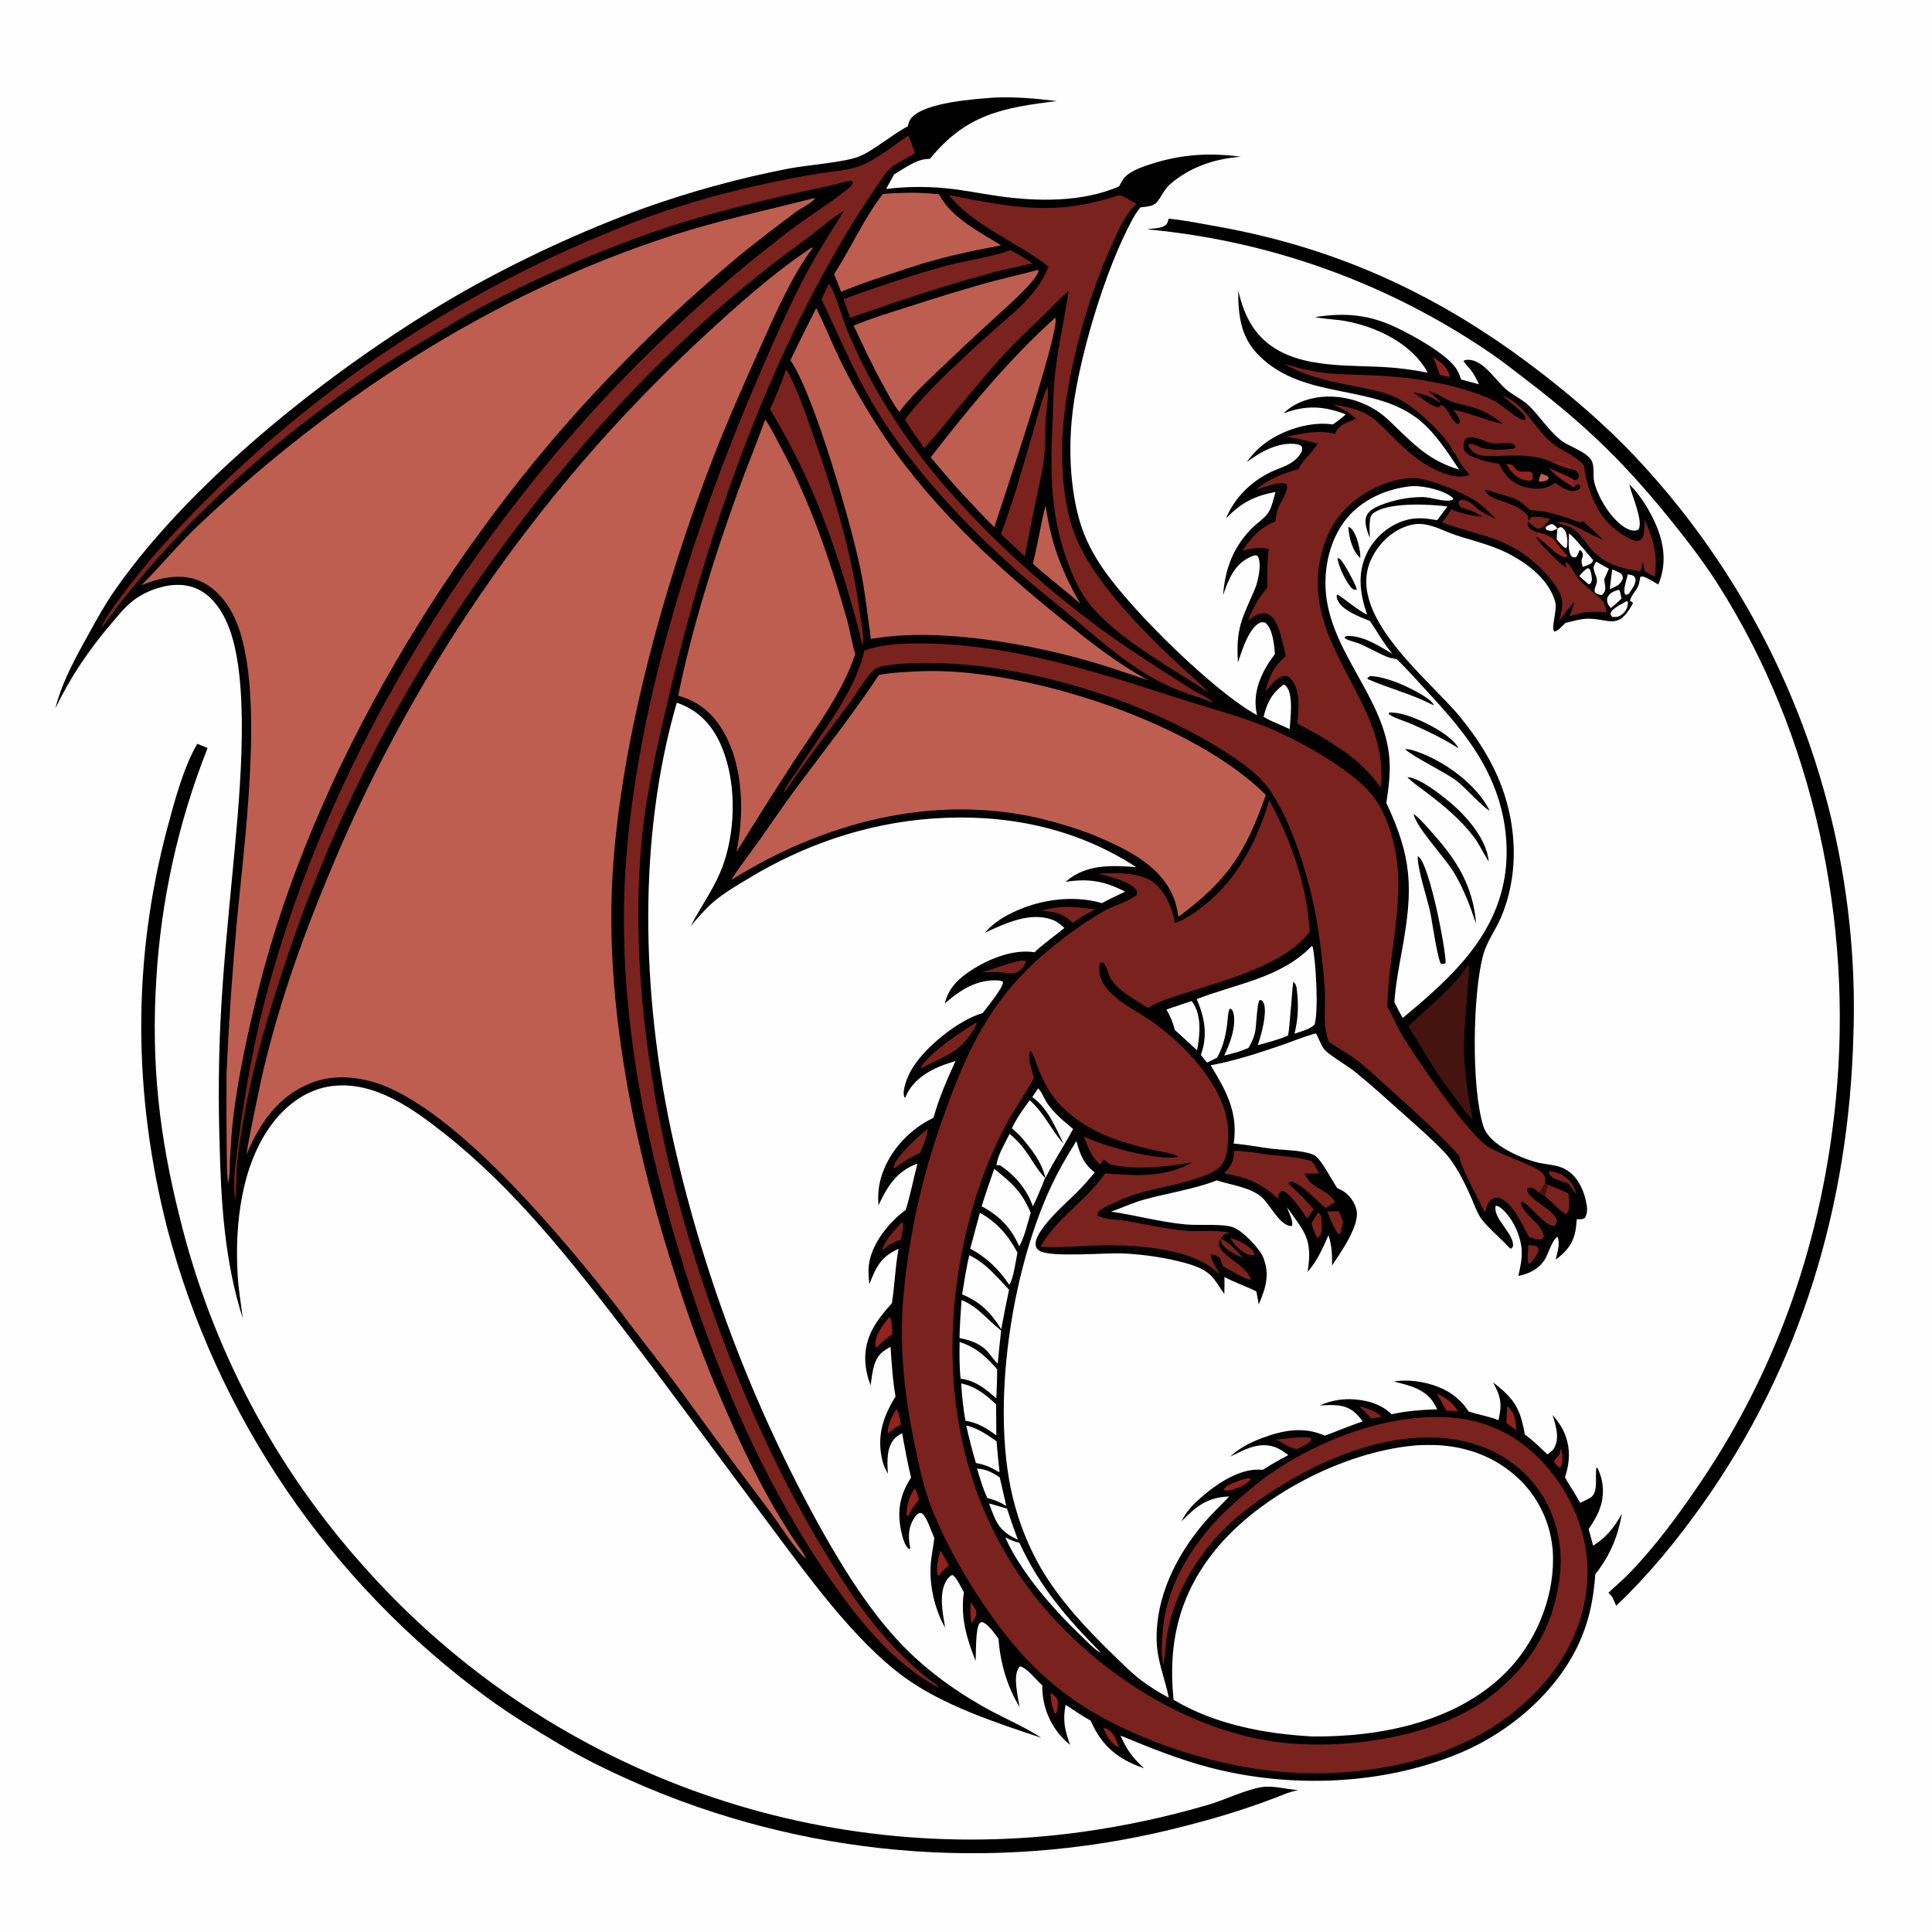 <?xml version="1.0" encoding="utf-8" ?>
<svg xmlns="http://www.w3.org/2000/svg" xmlns:xlink="http://www.w3.org/1999/xlink" width="1024" height="1024">
	<path fill="#FEFEFE" d="M0 0L1024 0L1024 1024L0 1024L0 0Z"/>
	<path d="M527.175 51.709C538.414 51.247 549.037 52.213 560.162 53.581C531.171 57.059 512.004 60.737 492.911 84.149C492.271 84.202 491.632 84.274 490.992 84.322C485.176 84.758 478.979 89.482 473.951 92.4L469.658 100.153C480.118 98.889 490.683 98.758 501.17 99.762C510.46 100.627 519.701 102.597 528.942 103.913C549.727 106.872 573.643 107.299 593.169 98.787C594.352 96.43 595.372 94.343 597.516 92.687C601.205 89.836 605.819 88.321 610.201 86.903C626.005 81.79 641.353 80.812 657.734 83.084C643.879 84.111 630.755 88.467 620.153 97.668C617.047 100.363 615.8 103.944 613.268 107.032C611.205 109.545 607.476 109.507 604.492 109.905C603.1 111.562 601.948 113.206 600.887 115.092C585.884 141.764 570.61 192.835 567.983 223.206C566.503 240.304 567.424 259.482 572.188 275.976C574.993 285.691 579.457 294.002 585.22 302.285C600.34 324.016 643.271 366.466 666.254 379.067C665.992 377.855 665.787 376.632 665.64 375.401C664.443 364.831 669.469 354.806 675.713 346.715C675.689 346.078 675.645 345.442 675.582 344.808C675.156 340.315 674.297 332.995 670.605 330.025C669.237 329.729 668.556 329.607 667.291 330.318C661.71 333.455 658.044 345.436 656.145 351.084C654.981 332.864 658.288 327.981 665.096 312.247C666.787 308.339 668.716 299.373 666.935 295.451C666.491 294.475 666.489 294.668 665.603 294.306C664.321 294.512 663.337 294.864 662.168 295.446C653.891 299.571 651.137 307.232 648.272 315.383C649.356 301.44 653.569 290.065 663.506 280.017C666.227 277.266 670.091 274.877 672.249 271.659C674.163 268.805 675.061 264.031 676.079 260.734C664.621 262.931 658.061 266.379 649.838 274.658C654.304 263.907 663.145 255.094 673.673 250.14C679.523 247.388 685.204 246.446 689.163 240.688C690.082 239.351 690.338 238.421 690.063 236.839C689.208 235.938 688.532 235.599 687.325 235.421C677.782 234.011 668.08 239.442 660.799 244.948C663.666 240.884 666.889 237.554 670.914 234.62C680.357 227.737 694.733 223.194 706.417 224.971C708.872 223.311 711.121 221.579 713.353 219.631C701.347 215.103 692.309 214.627 680.23 219.102C682.085 217.398 683.967 215.853 686.186 214.639C700.202 206.967 718.969 209.693 731.604 218.999C735.105 221.578 738.156 224.733 741.271 227.753C751.617 237.784 759.348 244.693 773.412 248.905C767.384 239.907 761.274 230.236 752.934 223.195C728.829 202.844 691.748 212.664 667.375 188.527C657.51 178.758 656.279 167.211 656.26 154.007C657.973 160.794 659.989 167.181 663.885 173.075C678.837 195.696 709.428 193.278 733.156 194.525C741.161 194.946 748.857 195.971 756.712 197.545C756.128 196.399 755.471 195.291 754.747 194.228C745.78 180.919 728.611 173.024 713.306 170.207C708.109 169.251 702.828 169.174 697.641 168.197L696.964 168.064C712.913 165.563 725.962 166.7 740.649 173.865C749.505 178.185 765.406 186.865 771.319 194.649C772.824 196.63 773.603 198.796 774.393 201.12L783.879 203.691C782.658 201.11 781.394 198.449 779.623 196.19C778.316 194.522 776.79 193.163 775.669 191.339C776.502 190.739 777.396 190.673 778.41 190.696C786.682 190.889 793.267 202.641 799.197 207.144C803.107 210.112 807.378 211.969 810.891 215.53C816.402 221.117 820.711 227.905 826.792 232.934C831.496 236.825 839.391 238.577 843.084 243.399C845.353 246.362 844.186 251.275 844.853 254.759C846.101 261.275 850.907 269.712 855.411 274.575C857.968 277.335 862.34 281.35 866.3 281.222C867.041 281.198 868.064 281.133 868.486 280.469C871.089 276.378 864.802 262.285 863.785 257.505L863.632 256.769C869.405 262.312 874.895 271.355 877.955 278.74C882.246 289.096 883.287 299.343 878.956 309.815C876.796 308.632 874.618 307.175 872.383 306.153C871.338 305.674 870.487 305.374 869.379 305.746C869.096 307.406 868.871 309.296 868.169 310.835C867.031 313.328 864.296 315.864 863.924 318.57C864.662 318.85 864.928 318.937 865.488 319.524C865.327 320.024 865.291 320.204 864.995 320.715C857.309 334.026 853.189 327.896 841.503 327.928C837.757 327.939 833.407 329.35 829.73 330.165C828.955 330.919 828.176 331.668 827.394 332.412C826.217 333.549 825.539 334.279 823.897 334.743C821.784 333.361 825.566 323.354 824.252 318.835C821.086 307.949 811.385 300.063 801.915 294.709C792.095 289.157 782.233 287.118 771.718 283.66C766.244 281.86 760.941 278.864 755.221 277.937C752.345 277.471 749.621 277.646 746.827 278.471C738.442 280.948 731.698 287.119 727.6 294.7C711.342 324.78 757.04 359.503 773.775 379.864C783.836 392.106 792.343 405.666 797.283 420.814C804.194 442.004 804.362 465.527 795.577 486.209C792.797 492.754 788.135 498.928 786.227 505.757C780.491 526.285 779.731 576.936 786.286 597.12C789.404 606.722 805.596 613.728 814.703 616.086C819.503 617.329 825.276 617.245 829.647 619.711C835.431 622.973 838.726 629.112 840.282 635.354C841.122 638.722 841.905 642.376 840.017 645.517C838.432 646.489 837.543 646.237 835.713 646.202C835.564 647.976 835.442 649.766 835.169 651.527C834.045 658.78 830.328 663.412 824.584 667.596C825.382 663.688 827.009 659.402 825.566 655.521C822.8 656.641 820.487 665.085 818.61 667.851C815.203 672.869 810.487 675.051 804.757 676.266C805.679 672.069 806.656 667.779 806.564 663.457C806.405 655.94 802.252 646.52 796.719 641.321C795.683 640.347 794.239 639.059 792.744 639.117C791.155 645.353 801.233 652.763 801.934 659.323C802.057 660.465 801.801 660.832 801.213 661.71L800.299 661.653C796.185 657.053 787.241 649.506 784.476 645.034C782.594 641.989 781.359 638.32 779.905 635.046C776.105 626.485 771.504 616.814 764.943 610.028C758.168 603.019 750.735 596.591 743.471 590.1C735.228 582.735 727.01 575.258 718.439 568.273C714.586 565.133 704.778 559.375 702.181 556.52C700.153 554.29 699.134 550.379 697.458 547.751C691.537 549.235 685.691 551.728 679.913 553.727C667.522 558.012 654.562 562.235 641.669 564.622C649.984 578.258 656.336 589.736 653.882 606.128C660.788 606.664 667.52 608.076 674.381 608.882C679.816 609.52 685.363 609.552 690.75 610.548C692.793 610.926 695.194 611.403 696.968 612.517C700.365 614.652 706.1 625.796 708.754 629.703C709.829 630.197 710.893 630.708 711.903 631.327C715.452 633.501 718.165 637.514 719.026 641.567C720.715 649.529 710.49 664.086 706.013 670.699C706.103 664.827 705.893 660.267 704.128 654.649C701.044 661.7 698.176 668.29 693.071 674.131C695.793 656.605 691.625 653.238 682.103 639.824C682.964 642.434 685.684 647.279 684.738 649.808C678.465 650.287 672.773 637.614 668.278 634.119C661.738 629.033 652.642 628.141 644.948 625.628C632.576 630.417 618.921 632.327 606.137 635.879C600.25 637.515 594.647 640.244 588.842 642.182C602.126 644.106 615.034 647.734 628.477 648.985C635.088 649.599 648.102 648.495 653.527 650.463C658.514 652.273 667.473 661.477 669.461 666.285C673.216 675.367 670.822 682.888 667.156 691.383L665.918 684.516C660.388 681.677 654.478 679.818 648.987 676.829C649.066 679.845 648.96 682.871 648.911 685.887C646.092 681.971 643.735 677.189 639.74 674.313C635.479 671.244 629.378 669.642 624.346 668.42C615.192 666.198 605.417 664.893 596.015 664.377C586.217 663.839 557.477 666.609 551.079 663.052C549.933 662.415 549.249 661.551 548.977 660.241C547.411 652.696 565.898 636.898 570.998 631.737C574.261 628.436 577.293 624.987 580.24 621.402C574.256 616.918 572.431 611.644 570.482 604.74C567.584 609.544 564.635 614.336 561.939 619.258C536.48 665.733 523.372 748.153 538.31 799.383C541.435 810.404 545.893 821.003 551.586 830.945C561.796 848.41 575.783 863.252 590.21 877.257C594.854 881.765 599.417 886.425 604.56 890.372C609.277 893.992 614.275 896.99 619.48 899.836C617.433 889.474 613.373 880.602 613.059 869.737C612.391 846.588 623.51 824.359 638.236 807.085C642.384 802.219 647.088 797.806 651.489 793.168C639.839 793.596 634.031 798.341 626.233 806.358C628.192 802.339 630.762 799.111 633.996 796.057C642.233 788.279 655.708 778.331 667.764 778.952C668.047 778.967 668.329 779.007 668.612 779.006C668.907 779.005 669.2 778.966 669.494 778.946C673.8 776.097 678.26 773.679 682.808 771.248C680.58 769.444 678.188 767.805 675.446 766.892C666.984 764.074 659.422 768.434 652.042 772.041C656.734 767.591 662.698 764.523 668.708 762.269C679.898 758.072 690.968 755.866 702.191 760.955C708.9 758.454 715.445 755.699 722.226 753.363C721.058 751.784 719.851 750.291 718.407 748.951C713.025 743.96 706.425 744.628 699.649 744.885C704.603 742.644 709.99 741.523 715.427 741.601C723.114 741.686 732.046 743.909 737.536 749.584C745.519 747.834 753.647 747.208 761.798 746.953C761.275 745.923 760.72 744.91 760.131 743.916C755.488 736.087 746.79 734.266 738.645 732.21C743.872 731.471 748.722 731.624 753.893 732.669C764.261 734.764 772.541 739.151 778.432 748.128C783.665 749.882 789.089 750.631 794.23 752.753C796.189 744.227 795.527 740.342 791.359 732.669C802.352 741.15 805.79 746.236 808.191 760.335C812.519 763.405 816.269 767.168 820.095 770.826C821.663 769.843 823.014 768.871 823.903 767.196C826.715 761.902 824.536 755.285 822.883 749.972C824.961 752.396 826.808 754.744 828.26 757.602C832.539 766.022 832.32 774.254 829.49 783.04C830.425 784.824 831.535 786.533 832.577 788.258C834.362 790.95 835.943 793.766 837.557 796.562C839.405 795.647 841.342 794.768 843.09 793.675C847.377 790.996 845.236 782.341 846.148 777.879L846.714 778.088C847.85 780.426 848.729 782.903 849.161 785.473C850.811 795.272 847.425 802.629 842.009 810.425L844.409 819.258C851.677 814.552 855.396 809.781 859.648 802.277C857.482 814.617 853.317 824.503 845.545 834.394C844.714 845.876 842.831 856.518 838.492 867.247C827.183 895.212 801.045 917.793 773.523 929.243C732.679 946.235 683.966 947.957 641.381 936.88C625.122 932.651 609.411 926.321 593.911 919.908C597.103 927.324 600.391 931.784 606.402 937.204C605.237 936.821 604.083 936.404 602.942 935.955C590.699 931.06 583.29 923.952 578.097 912.025C573.543 909.451 569.186 906.43 564.791 903.593C563.186 911.794 564.362 917.084 567.157 924.802C565.953 923.839 564.805 922.839 563.732 921.73C556.317 914.138 552.254 903.891 552.453 893.281C549.258 890.49 544.68 884.344 540.721 883.173C540.362 883.475 540.297 883.497 539.993 883.948C536.714 888.806 539.631 899.172 540.331 904.667C533.682 893.655 530.179 881.341 529.22 868.543C526.849 865.431 524.618 861.84 521.147 859.877C520.395 859.867 519.915 859.646 519.34 860.221C516.896 862.657 517.42 876.35 517.064 880.293C512.225 867.967 509.016 857.193 510.872 843.901C509.459 841.575 507.008 835.85 504.722 834.741C503.743 835.257 503.098 835.72 502.413 836.607C497.054 843.543 499.738 854.888 500.932 862.797C495.315 852.592 492.439 840.259 493.346 828.592C493.696 824.096 494.713 819.677 495.21 815.188C493.8 812.083 491.317 804.283 488.858 802.257C488.23 801.74 487.796 801.962 487.05 802.013C486.102 802.635 485.503 803.205 484.858 804.149C481.459 809.126 481.27 814.1 482.307 819.84L482.474 820.731L481.789 821.006C479.413 819.245 478.275 814.427 477.655 811.576C475.333 800.905 477.003 792.238 482.894 783.106C481.004 775.329 479.567 767.491 478.129 759.621C476.6 760.467 475.03 761.423 473.891 762.774C469.709 767.737 470.252 775.083 470.604 781.132C469.422 778.948 468.366 776.908 467.763 774.47C464.548 761.477 467.852 751.188 474.644 740.157C473.122 731.509 472.599 722.609 472.017 713.856C470.613 714.615 469.196 715.415 467.941 716.407C462.71 720.542 462.339 728.159 461.45 734.265C459.909 730.212 458.83 726.005 458.624 721.659C458.008 708.643 464.437 699.894 472.73 690.742C474.233 681.162 474.466 671.503 476.26 661.91C466.834 666.081 464.306 671.635 460.768 680.672C460.386 677.025 460.067 673.457 460.61 669.812C462.25 658.813 471.281 647.676 480.042 641.293C482.556 633.324 484.153 624.84 486.251 616.729C475.179 620.782 470.403 628.689 465.62 638.841C465.15 632.731 465.698 627.43 467.782 621.667C472.397 608.902 482.572 598.269 494.775 592.457C497.654 582.036 501.942 572.158 506.451 562.36C503.829 563.192 501.179 563.981 498.632 565.028C490.465 568.388 483.278 573.25 479.838 581.656L479.383 581.68C479.319 581.504 479.236 581.333 479.191 581.151C478.239 577.257 480.908 570.957 482.817 567.486C489.376 555.565 507.765 540.704 520.809 536.962C523.072 533.94 531.675 523.635 531.653 520.45C530.798 519.882 530.126 519.729 529.121 519.661C517.887 518.899 508.815 524.774 500.786 531.842C502.464 524.739 506.707 519.975 512.488 515.833C522.004 509.014 536.383 502.782 548.305 504.713C553.19 500.086 558.946 496.153 564.139 491.845C562.225 490.132 560.392 488.463 557.95 487.552C545.944 483.076 532.813 489.411 522.046 494.353C525.306 490.539 529.405 487.536 533.793 485.143C548.582 477.075 567.753 473.935 584.047 478.666C588.058 476.49 592.239 474.593 596.351 472.614C585.339 466.909 577.056 465.552 564.797 467.375L565.119 467.095C575.786 457.972 589.034 458.626 602.205 459.581C569.685 438.43 532.305 431.075 493.91 433.875C459.16 436.41 426.122 447.718 396.424 465.772C390.275 469.51 383.781 473.246 378.286 477.916C373.763 481.76 369.976 486.304 366.102 490.779C371.924 479.679 379.317 469.85 383.481 457.833C390.329 438.071 390.355 411.636 381.098 392.706C376.299 382.891 369.107 375.96 358.704 372.435C337.836 444.475 340.279 526.07 355.63 599.028C371.722 673.34 398.703 744.868 435.7 811.295C449.135 835.064 464.73 859.913 484.969 878.56C496.942 889.592 511.306 899.402 525.678 907.03C534.462 911.692 543.568 915.623 551.924 921.068C527.971 913.104 499.928 903.96 479.341 888.975C452.538 869.463 427.651 834.544 407.852 808.119C382.323 774.046 357.366 739.564 331.475 705.764C302.933 668.503 272.823 630.246 235.776 600.977C218.999 587.723 198.605 572.836 175.989 575.622C163.314 577.184 152.448 584.988 144.778 594.907C127.769 616.902 124.278 649.576 126.012 676.476C126.494 683.939 127.767 691.422 128.706 698.844C119.02 668.696 117.074 636.816 116.373 605.344C115.704 584.115 115.861 562.867 116.845 541.65C118.092 515.39 120.753 489.117 123.195 462.943C126.418 428.39 132.852 368.802 122.678 336.4C119.743 327.053 114.273 316.939 105.139 312.409C98.05 308.893 89.648 309.605 82.353 312.114C78.071 313.587 73.86 315.749 70.296 318.556C66.125 321.842 62.71 326.147 59.269 330.169C47.235 344.239 37.413 358.699 29.364 375.401C29.748 373.851 30.174 372.311 30.64 370.783C34.377 358.763 40.755 347.328 46.805 336.362C51.218 328.363 55.684 320.258 60.916 312.756C103.228 252.09 181.75 190.985 245.785 154.459C276.325 137.248 308.199 122.517 341.098 110.411C366.148 101.467 391.839 94.431 417.951 89.363C427.845 87.474 446.735 86.159 455.006 83.08C462.312 80.36 472.996 71.153 481.178 66.927C481.474 65.287 481.994 63.722 483.106 62.447C490.199 54.313 516.302 52.476 527.175 51.709Z"/>
	<path fill="#BD5E51" d="M430.386 131.059L430.696 131.527C419.223 146.677 409.577 169.355 401.79 186.748C393.603 205.034 385.505 223.253 378.244 241.934C351.69 310.245 327.223 398.085 324.313 471.072C321.592 539.31 337.768 613.828 358.722 678.462C364.488 696.745 371.04 714.77 378.361 732.488C387.343 753.751 396.697 774.994 408.046 795.107C412.053 802.227 416.309 809.203 420.808 816.023C422.888 819.245 425.811 822.766 427.337 826.23C421.42 821.431 413.183 807.981 408.124 801.174C392.006 779.833 376.12 758.319 360.468 736.634C349.932 722.279 338.626 708.51 328.146 694.13C299.762 657.832 247.472 594.712 205.996 576.482C193.169 570.844 178.084 568.781 164.773 574.047C147.275 580.97 137.624 595.506 130.554 612.121C132.075 602.295 134.311 592.373 136.259 582.607C144.016 543.709 157.044 505.475 172.11 468.832C216.259 359.686 283.742 261.514 369.829 181.196C388.957 163.45 408.629 145.559 430.386 131.059Z"/>
	<path fill="#7A221E" d="M672.693 424.112C684.178 445.071 693.003 469.886 694.118 493.898C680.827 511.59 649.478 519.373 629.11 526.072C622.065 528.389 614.842 530.297 608.459 534.182C602.331 530.342 592.965 525.368 588.959 519.086C587.834 517.322 587.222 514.903 586.439 512.953C585.803 511.368 585.411 510.604 583.824 509.938C582.834 510.705 582.742 511.379 582.652 512.591C581.601 526.72 601.771 534.952 611.284 541.956C618.952 547.602 626.284 553.824 632.539 561.026C643.174 573.272 652.214 587.926 650.907 604.708C650.568 609.06 650.155 614.191 647.333 617.721C641.565 624.936 615.508 629.065 605.865 631.794C600.397 633.341 595.265 635.225 590.133 637.653C587.617 638.843 584.69 640.05 582.614 641.932C581.749 642.717 581.687 642.876 581.639 643.981C582.613 644.917 583.552 645.237 584.84 645.534C588.793 646.445 592.999 646.46 597.009 647.142C607.742 648.966 618.349 651.474 629.223 652.382C636.109 652.957 645.946 651.435 652.38 653.769C651.615 653.784 650.737 653.737 649.988 653.877C648.445 654.167 647.998 655.3 647.103 656.474C651.67 658.484 655.568 663.114 658.896 666.708C655.247 665.063 648.879 662.477 647.392 658.514C647.159 657.893 647.082 657.404 646.954 656.771C646.313 657.934 646.082 658.696 645.957 660.019C647.682 664.432 653.78 667.891 657.3 670.906C659.237 672.566 662.687 675.667 662.87 678.269C659.241 677.84 651.716 672.976 648.26 671.24L646.569 666.725C645.147 665.845 643.876 664.803 642.135 664.867L641.688 665.589C642.479 668.892 645.001 672.476 646.444 675.654C633.586 661.688 602.771 659.8 584.591 660.042C573.549 660.19 562.539 661.554 551.499 660.772C559.962 645.517 575.98 636.243 585.704 621.911C601.894 623.121 617.174 624.382 631.897 616.064C618.444 618.338 604.792 620.082 591.203 617.738L590.226 617.565C588.245 617.227 587.381 616.542 585.862 615.196C585.134 614.55 585.609 614.734 584.494 614.783L583.747 616.734L583.029 617.042C578.445 613.464 576.474 607.596 574.493 602.335C584.645 607.417 612.888 615.233 624.242 613.217L624.282 612.729C620.331 611.057 615.643 610.54 611.451 609.565C599.469 606.778 587.078 603.406 576.454 597.047C569.556 592.917 562.646 587.303 557.871 580.781C555.441 577.461 552.3 571.437 550.767 567.53C549.557 564.443 548.661 561.163 547.123 558.223C546.822 557.645 546.568 557.366 546.021 557.024C544.371 560.214 547.137 568.017 547.987 571.377C543.334 579.938 537.579 587.868 533.004 596.49C519.878 621.228 511.463 649.607 507.526 677.251C499.171 735.925 509.771 794.758 545.89 842.709C576.013 882.7 625.907 916.342 675.924 923.178C711.083 927.983 760.987 921.186 789.625 899.343C810.566 883.371 823.067 863.226 826.546 836.899C828.878 819.247 824.817 801.53 813.805 787.378C802.614 772.996 786.171 764.745 768.244 762.545C730.549 757.918 688.792 778.138 659.714 800.797C640.407 815.842 625.096 837.703 619.535 861.746C618.015 868.317 617.655 874.952 616.828 881.621L616.394 881.548C615.293 876.084 615.909 869.233 616.383 863.674C618.694 836.612 636.41 811.604 656.655 794.431C662.167 789.755 667.808 784.89 673.77 780.799C700.639 762.36 737.241 748.616 770.035 751.409C791.325 753.222 807.932 763.017 821.594 779.461C835.28 795.935 843.145 818.674 841.151 840.065C838.625 867.176 824.446 889.175 803.704 906.331C769.231 934.843 719.361 943.012 675.886 938.803C640.79 935.405 597.82 921.016 568.873 900.768C556.506 892.121 545.414 881.78 535.923 870.049C519.659 850.277 502.233 821.736 493.197 797.79C489.498 787.988 487.324 777.803 485.181 767.579C479.426 740.131 476.23 713.204 478.998 685.159C481.982 653.953 488.829 623.239 499.382 593.721C511.967 557.648 524.814 529.529 554.867 504.357C564.211 496.53 574.639 488.748 585.304 482.79C590.729 479.759 597.822 478.124 602.571 474.228C602.891 473.072 602.903 472.834 602.215 471.734C599.506 467.397 586.552 463.891 581.764 463.184C590.17 462.453 603.823 462.238 610.9 467.354C617.586 472.187 621.49 481.262 622.637 489.212C624.214 488.665 625.769 488.088 627.23 487.273C651.385 473.803 665.199 449.887 672.693 424.112Z"/>
	<path fill="#BD5E51" d="M431.218 105.062L431.858 105.4C429.532 108.137 424.882 110.061 421.916 112.269C411.844 119.742 401.917 127.409 392.143 135.268C367.369 155.948 343.789 178.018 321.518 201.372C238.863 287.638 165.955 408.549 136.949 524.732C131.527 546.45 126.619 568.64 123.803 590.854C122.845 598.415 122.408 606.047 121.962 613.651C121.723 617.708 122.025 623.162 120.851 627.008C120.093 620.607 120.234 613.927 120.138 607.471C120.01 594.489 119.992 581.506 120.084 568.524C121.245 542.483 123.004 516.473 125.361 490.513C129.079 448.899 140.539 369.197 125.818 330.904C122.148 321.359 115.509 312.067 105.86 307.914C95.873 303.616 84.555 306.29 74.899 310.198C85.344 299.885 94.516 288.461 105.221 278.338C177.237 210.234 261.361 155.531 356.042 124.873C380.83 116.846 406.046 111.517 431.218 105.062Z"/>
	<path fill="#FEFEFE" d="M748.738 766.25C751.462 765.918 754.264 765.904 757.006 765.873C775.547 765.666 792.836 771.692 806.117 784.869C817.045 795.903 823.165 810.812 823.142 826.342C823.235 848.47 813.377 871.392 797.694 886.891C771.427 912.848 731.332 920.726 695.557 920.363C670.482 918.983 643.852 914.014 622.031 900.923L621.98 900.475C618.921 870.583 625.208 844.636 644.415 821.185C668.018 792.368 711.961 769.873 748.738 766.25Z"/>
	<path fill="#BD5E51" d="M488.996 355.722C490.711 355.675 492.427 355.649 494.142 355.646C547.623 355.604 632.818 383.24 670.914 421.322C660.293 451.629 650.881 466.547 624.581 485.934C623.988 482.381 623.347 478.926 621.981 475.577C614.735 457.813 595.368 449.221 578.866 442.292C569.73 438.832 560.383 435.961 550.88 433.695C494.049 420.6 436.117 436.042 387.567 466.436C392.164 458.935 397.855 451.979 402.915 444.771C409.119 435.933 415.147 426.98 421.587 418.309C436.514 398.213 452.041 378.605 465.852 357.71C473.492 356.345 481.259 356.07 488.996 355.722Z"/>
	<path fill="#7A221E" d="M481.194 71.974C482.113 72.377 484.245 79.597 485.01 81.142C479.332 85.037 473.117 86.63 468.969 92.499C412.668 172.167 375.655 277.462 353.803 372.015C348.106 396.663 342.296 421.314 340.015 446.562C336.003 490.992 339.525 536.354 347.081 580.26C360.77 659.798 394.774 752.7 436.62 821.719C453.152 848.987 470.964 875.038 497.405 893.706L497.222 894.058C495.287 893.521 493.443 892.27 491.752 891.212C471.245 878.385 455.4 858.791 441.612 839.232C395.393 773.665 364.604 690.053 346.229 612.238C335.434 566.523 329.116 517.801 330.995 470.744C334.527 382.326 366.736 281.578 401.727 200.366C409.799 181.632 417.971 162.626 427.581 144.62C433.591 133.358 440.591 122.582 447.304 111.727C439.777 116.267 432.826 122.738 425.631 127.93C352.01 181.062 289.616 252.276 239.763 327.76C200.959 386.422 170.41 450.143 148.976 517.132C141.619 539.638 134.869 562.736 130.439 586.016C128.454 596.448 126.493 607.308 125.613 617.9C125.121 623.831 125.456 629.809 124.678 635.719L124.578 636.453C123.858 629.543 124.042 622.886 124.908 615.992C128.593 586.656 133.16 557.856 140.677 529.221C175.18 397.803 256.438 269.038 355.193 176.209C375.376 157.078 396.564 139.036 418.666 122.159C427.993 115.057 438.029 108.973 447.255 101.75C448.943 100.429 451.764 98.778 452.031 96.579L451.406 95.898C450.596 95.934 449.841 95.962 449.043 96.12C445.679 96.784 442.376 97.893 439.011 98.605C405.421 105.711 371.689 113.721 339.347 125.423C310.436 135.944 282.277 148.424 255.065 162.778C245.932 167.669 237.101 173.122 228.224 178.459C220.186 183.292 211.979 187.933 204.143 193.087C148.667 229.578 92.816 278.578 54.061 332.595C54.065 332.397 54.025 332.193 54.074 332.001C55.649 325.88 77.09 299.473 82.536 293.257C152.45 214.573 240.385 153.997 338.817 116.711C364.094 107.336 389.417 100.525 415.851 95.278C422.267 93.949 428.716 92.782 435.191 91.778C441.888 90.76 449.596 90.348 455.923 87.914C464.438 84.637 473.568 77.121 481.194 71.974Z"/>
	<path fill="#7A221E" d="M680.434 192.704C701.901 199.652 710.723 197.889 731.814 199.125C748.433 200.099 766.314 202.89 782.07 208.378C785.604 209.609 789.262 210.95 792.553 212.749C795.643 214.438 805.455 223.377 808.203 222.531C808.49 221.442 808.539 221.257 807.942 220.223C806.51 217.743 796.625 210.406 796.535 209.677C807.992 213.939 812.996 226.578 821.876 234.224C827.296 238.89 834.923 241.184 839.503 246.697C841.179 259.037 846.08 273.012 856.388 280.825C858.902 282.731 864.816 286.923 867.97 286.637C869.231 286.522 869.896 286.042 870.547 284.992C871.814 282.945 871.568 277.894 871.739 275.462C876.157 285.66 878.941 294.508 876.952 305.654C875.161 304.668 873.332 303.72 871.607 302.621C871.401 301.096 871.364 299.172 870.488 297.874C870.199 299.4 870.298 301.882 869.064 302.751C857.262 300.992 848.621 298.339 841.228 288.354C838.475 284.635 835.392 280.419 830.837 278.817C829.06 278.192 827.237 278.121 825.724 276.901C828.596 275.9 834.456 278.713 837.174 280.034C841.34 282.06 845.075 284.439 849.498 285.937C846.175 282.516 842.463 279.557 839.12 276.15L837.547 276.919C828.994 273.821 820.43 270.715 811.236 270.444C809.295 268.953 807.439 267.083 805.439 265.73C801.485 263.053 792.7 261.561 787.807 259.598L787.169 260.004C788.176 262.233 790.338 263.524 792.558 264.36C799.243 266.877 805.09 267.833 809.927 273.606C810.021 274.476 810.091 275.314 810.089 276.189C810.772 275.192 811.023 274.226 812.277 273.994C815.23 273.447 818.687 274.658 821.669 274.956C820.638 275.966 819.729 276.942 818.861 278.098C818.203 278.974 817.545 279.769 816.411 280.042C814.823 280.425 813.47 279.448 812.304 278.506C811.487 277.846 810.69 277.141 809.923 276.424C809.655 277.643 809.511 278.225 810.257 279.374C811.218 280.855 813.307 281.677 814.941 282.099C814.579 282.87 814.236 283.519 814.071 284.359C814.92 286.327 816.317 287.828 817.761 289.376C819.512 291.253 828.34 300.643 830.231 300.7L829.766 297.929L830.431 298.021C832.364 299.854 833.641 302.177 835.006 304.445C838.469 310.2 847.876 315.959 850.026 319.316C850.882 320.653 851.197 323.083 851.557 324.636C844.012 323.839 838.976 324.2 831.794 326.663C832.803 324.231 833.623 321.716 834.493 319.232C831.333 322.05 828.901 325.828 826.381 329.216C827.483 324.49 829.147 319.508 826.974 314.851C824.58 309.723 820.604 305.18 816.619 301.228C799.912 284.664 784.893 284.397 764.229 276.895C766.144 274.667 767.737 272.614 769.15 270.018C774.753 272.147 779.76 273.431 785.764 273.787C783.599 272.4 781.247 271.379 778.923 270.291C777.727 270.196 775.743 269.478 774.649 268.953C773.486 268.394 773.307 267.518 772.983 266.378C773.546 265.18 773.575 265.282 774.829 264.811C778.807 265.261 781.016 267.782 783.933 270.302C786.908 272.186 789.754 273.714 792.979 275.116C789.548 271.748 786.184 268.329 782.205 265.597C775.44 260.952 757.138 253.382 749.146 253.4C736.201 253.428 721.901 260.713 712.986 269.839C702.798 280.267 698.114 296.102 698.472 310.441C699.449 349.592 736.599 377.511 731.749 417.445C721.571 402.095 703.487 391.895 687.538 383.438C688.481 376.493 689.288 366.253 684.643 360.247C683.851 359.223 682.761 358.359 681.421 358.268C678.282 358.052 675.376 361.089 673.482 363.204C672.517 364.299 671.584 365.421 670.683 366.57C672.855 358.283 674.834 353.434 681.456 347.72C680.063 342.09 677.977 328.913 672.843 325.9C671.116 324.887 669.24 324.873 667.36 325.43C665.073 326.107 663.333 327.485 661.573 329.037C663.935 321.979 667.092 317.168 671.698 311.366C671.491 304.495 671.749 297.77 672.408 290.922C667.183 289.841 663.504 290.607 658.368 291.972C663.274 284.797 667.813 279.689 676.006 276.297L676.083 275.597C676.339 273.443 676.685 271.36 677.453 269.315C678.661 266.101 683.339 259.783 681.868 256.675C679.362 255.283 675.147 256.653 672.507 257.4C670.129 258.063 667.782 258.832 665.473 259.703C672.032 254.219 679.935 250.7 688.21 248.723C690.657 243.432 695.455 239.978 698.486 235.098C693.015 233.559 687.552 232.475 681.952 231.538C690.634 229.545 698.669 227.811 707.537 229.96C708.862 226.685 710.916 225.224 714.11 223.857C715.643 223.21 717.185 222.585 718.736 221.983C714.897 218.312 711.33 216.548 706.5 214.455C712.957 215.208 720.19 216.88 725.774 220.37C729.639 222.787 732.801 226.209 735.993 229.422C744.861 238.344 753.647 246.833 765.797 251.023C769.845 252.419 774.522 253.291 778.658 251.81C778.578 250.896 778.753 251.317 778.087 250.61C774.239 246.529 771.788 241.396 768.785 236.698C765.822 232.062 762.376 228.4 758.424 224.611C753.103 219.509 747.417 214.543 740.812 211.166C734.586 207.983 727.448 206.626 720.641 205.266C706.332 202.408 693.286 200.137 680.434 192.704Z"/>
	<path d="M794.497 245.772C791.635 245.259 788.659 244.88 785.876 244.019C783.341 243.236 777.19 241.291 776.177 238.666C775.493 236.892 775.696 235.011 776.301 233.272C776.984 232.611 777.175 232.262 778.126 231.999C782.227 230.863 787.556 234.609 791.755 235.064C794.946 235.41 799.663 233.889 802.457 235.7C803.093 236.113 803.007 236.517 803.169 237.196L802.277 237.788C796.893 238.435 788.864 238.97 783.903 236.754C782.141 235.967 780.53 234.98 778.547 235.321L778.188 236.045C779.156 238.376 781.603 240.548 784.084 241.168C786.972 241.89 790.774 241.738 793.751 241.655C803.609 241.381 812.909 240.738 822.213 244.77C824.935 243.658 827.917 244.334 830.61 245.513C831.687 245.984 832.765 246.646 833.093 247.86C833.203 248.267 833.146 248.324 833.066 248.717C834.577 249.192 835.531 249.246 836.364 250.787C836.985 251.936 836.848 252.447 836.491 253.586C835.666 254.189 835.466 254.349 834.418 254.507C833.884 256.227 834.094 256.381 834.705 257.999C835.523 257.06 835.566 256.964 836.769 256.69L837.403 257.219C837.587 258.364 837.61 258.349 836.999 259.331C835.979 259.815 835.249 260.17 834.101 260.248C830.94 260.464 826.642 257.727 824.311 255.856C823.291 256.521 822.254 257.214 821.157 257.746C817.172 259.681 811.331 259.169 807.245 257.844C800.974 255.811 797.273 251.51 794.497 245.772Z"/>
	<path fill="#91221D" d="M820.9 248.22C825.509 250.039 830.279 251.738 834.418 254.507C833.884 256.227 834.094 256.381 834.705 257.999L833.754 258.106C829.074 255.169 824.677 252.296 820.9 248.22Z"/>
	<path fill="#91221D" d="M822.213 244.77C824.935 243.658 827.917 244.334 830.61 245.513C831.687 245.984 832.765 246.646 833.093 247.86C833.203 248.267 833.146 248.324 833.066 248.717C829.299 247.854 825.654 246.528 822.213 244.77Z"/>
	<path fill="#91221D" d="M798.354 245.949C803.732 245.808 801.807 248.588 805.1 249.676C807.314 250.408 809.918 249.335 812.029 250.468C812.662 252.053 812.4 252.853 812.19 254.524C810.866 254.843 809.573 254.768 808.245 254.492C803.354 253.477 800.82 249.916 798.354 245.949Z"/>
	<path fill="#BD5E51" d="M816.857 251.032C818.244 251.49 819.444 251.966 820.713 252.693L820.88 253.623L819.691 254.702C818.301 255.094 817.202 255.404 815.733 255.268C815.367 253.912 816.333 252.344 816.857 251.032Z"/>
	<path d="M757.267 207.394C761.58 208.218 764.569 210.837 768.466 212.524C771.137 213.681 774.227 214.19 777.058 214.87C784.675 216.699 790.647 219.749 796.676 224.757C787.495 222.789 779.594 219.023 770.093 217.101C771.338 218.528 773.425 221.185 773.846 223.024C774.009 223.739 773.593 223.975 773.206 224.527C770.148 225.524 767.519 215.68 763.98 214.654C763.332 215.271 762.934 215.572 762.125 216.013C757.883 214.856 752.809 210.461 749.089 207.948C752.651 208.58 756.368 209.469 759.62 211.116C761.025 211.828 762.228 212.861 763.705 213.426C761.99 211.097 759.344 209.417 757.267 207.394Z"/>
	<path fill="#7A221E" d="M458.144 344.851C467.453 341.234 480.278 340.928 490.247 341.065C536.769 341.704 580.234 355.78 623.985 369.922C638.004 374.453 652.528 378.3 666.328 383.378C684.141 389.932 711.617 404.881 724.674 418.434C730.072 424.036 733.055 429.951 735.756 437.199C747.877 469.726 735.88 500.781 735.315 533.553C738.276 538.45 740.226 543.855 743.219 548.752C751.074 561.601 777.467 600.296 788.479 607.665C794.824 611.911 814.178 617.769 817.78 622.004C819.226 623.704 819.059 625.23 818.954 627.31C817.768 628.834 816.955 630.558 815.809 632.066C814.88 631.339 813.817 630.403 812.755 629.871C811.549 629.266 810.57 629.641 809.407 630.067C808.796 635.391 823.388 640.549 825.277 646.921C825.047 648.334 824.909 648.535 823.984 649.639C819.639 650.858 811.082 638.656 806.694 636.843L806.137 637.436C806.796 643.479 816.989 647.924 818.274 655.211C817.981 655.905 818.005 656.36 817.258 656.675C815.165 657.558 812.366 656.266 810.332 655.587C807.108 649.411 801.842 637.423 794.741 635.05C793.501 634.636 792.207 634.674 791.055 635.343C788.462 636.848 787.846 640.013 787.14 642.681C784.79 638.56 774.355 618.007 773.999 615.167C773.842 613.917 773.851 613.102 772.981 612.141C762.246 600.275 750.316 589.569 738.451 578.858C731.905 572.948 725.412 566.627 718.35 561.334C713.962 558.045 708.989 555.42 704.427 552.359C700.663 543.379 702.817 532.892 702.119 523.357C701.254 511.535 699.786 499.228 697.809 487.536C694.315 466.877 684.484 433.731 671.673 417.013C667.699 411.828 662.634 407.593 657.33 403.831C614.124 373.196 545.472 351.483 492.537 351.416C484.356 351.406 475.745 351.528 467.704 353.109C466.016 353.441 464.359 353.949 463.099 355.173C458.18 359.949 454.219 367.223 450.107 372.804C438.654 388.346 426.788 403.678 416.019 419.702L415.515 419.691C417.143 415.145 421.066 410.952 423.645 406.867C435.853 387.53 452.949 367.451 458.144 344.851Z"/>
	<path fill="#BD5E51" d="M405.579 222.351C408.721 226.76 411.251 232.194 413.83 236.97C429.448 265.899 440.016 296.947 448.958 328.497C450.601 334.296 451.362 340.327 453.143 346.086L453.321 346.644C446.571 367.213 432.073 386.191 420.304 404.173C412.341 416.448 404.491 428.797 396.757 441.218C394.692 444.665 392.556 448.069 390.352 451.429C394.528 431.599 393.998 406.696 383.947 388.652C378.283 378.484 370.704 371.865 359.471 368.725C366.353 334.287 378.625 295.159 390.559 262.009C395.348 248.704 400.776 235.642 405.579 222.351Z"/>
	<path fill="#FEFEFE" d="M747.982 257.695C748.235 257.681 748.487 257.663 748.74 257.654C754.682 257.427 765.82 259.869 770.136 264.024L770.03 264.823C765.998 266.601 758.699 263.468 754.179 263.453C746.613 263.428 738.649 264.967 731.631 267.789C728.671 268.979 725.258 270.672 724.113 273.876C722.96 277.1 724.779 282.045 726.02 285.057C725.967 282.012 725.751 278.821 726.09 275.79C726.291 273.997 726.755 272.782 728.273 271.729C736.399 266.092 757.736 267.197 767.19 268.437C765.4 270.9 763.527 273.31 761.693 275.74C755.806 274.657 750.569 274.049 744.685 275.82C736.257 278.356 728.807 284.671 724.829 292.499C719.15 303.675 720.788 314.426 724.582 325.818C718.833 322.778 714.306 318.628 708.93 315.122L708.489 315.568C708.471 316.286 708.482 316.924 708.745 317.606C711.036 323.532 720.65 326.911 726.127 329.166C730.144 335.043 733.386 341.062 738.013 346.569C731.366 342.682 723.894 337.659 715.992 337.138C714.604 337.047 713.644 336.904 712.567 337.803C712.79 338.045 712.965 338.342 713.236 338.529C714.803 339.609 718.505 340.304 720.426 341.112C725.481 343.238 730.216 346.13 735.292 348.183C736.945 348.852 738.801 348.973 740.521 349.536C746.446 355.394 751.999 361.651 757.641 367.78C773.332 384.827 787.603 401.72 794.486 424.354C797.941 435.578 799.214 447.36 798.236 459.063C794.909 495.048 769.619 517.854 743.488 539.531C741.858 536.842 740.489 533.97 739.052 531.172C739.704 521.573 741.544 512.219 743.252 502.771C748.963 471.176 748.563 454.812 734.79 425.581C735.946 417.803 737.033 409.958 736.415 402.08C733.926 370.372 706.297 346.96 702.849 315.323C701.342 301.494 704.767 285.804 713.706 274.865C722.047 264.658 735.09 258.988 747.982 257.695Z"/>
	<path d="M751.422 453.771C751.669 453.946 751.941 454.089 752.162 454.295C757.782 459.52 766.26 502.432 766.237 510.569C765.347 510.846 764.719 510.959 763.786 510.916C761.896 508.441 759.059 488.207 758.047 483.473C756.396 475.751 751.271 460.923 751.422 453.771Z"/>
	<path d="M749.208 431.438C749.473 431.615 749.755 431.769 750.003 431.968C753.567 434.84 756.982 439.035 760.046 442.475C772.714 456.692 780.653 470.088 782.375 489.311C781.143 486.761 780.393 483.789 779.384 481.119C776.832 474.367 774.011 467.98 770.219 461.813C765.72 454.496 750.792 438.698 749.208 431.438Z"/>
	<path d="M745.887 411.933C752.246 411.993 764.069 421.496 768.818 425.499C777.44 432.766 788.073 444.955 789.066 456.649C786.155 452.228 784.199 447.564 780.906 443.247C773.973 434.159 765.318 427.132 756.319 420.223C753.123 417.768 749.549 415.393 746.626 412.641L745.887 411.933Z"/>
	<path d="M744.72 397.059C746.631 396.937 748.515 397.529 750.313 398.129C764.975 403.023 782.57 415.516 789.557 429.648C786.009 428.107 776.457 417.137 771.908 413.771C765.446 408.991 748.881 401.104 744.72 397.059Z"/>
	<path d="M736.117 377.679C739.349 377.554 742.267 378.124 745.337 379.064C753.223 381.478 769.132 389.094 773.142 396.663C765.215 391.626 756.666 387.481 748.072 383.706C744.246 382.026 739.845 380.935 736.319 378.744L736.117 377.679Z"/>
	<path d="M726.223 358.322C730.798 358.48 735.49 359.913 739.764 361.484C744.27 363.141 758.092 369.556 759.964 373.626L759.283 373.576C748.102 367.715 736.218 364.964 724.852 359.898L724.73 359.341L726.223 358.322Z"/>
	<path d="M708.888 295.765C709.32 295.884 709.644 295.946 710.04 296.201C712.01 297.469 718.661 309.914 719.189 312.465C719.028 312.486 718.868 312.525 718.705 312.529C717.793 312.554 717.442 312.598 716.747 311.989C713.654 309.28 709.223 299.817 708.888 295.765Z"/>
	<path d="M714.623 279.189C715.138 279.461 715.857 279.791 716.278 280.222C719.17 283.179 721.191 291.799 720.988 295.748C716.59 291.839 715.046 284.868 714.623 279.189Z"/>
	<path fill="#BD5E51" d="M432.602 163.313C437.108 172.25 440.861 181.63 445.192 190.666C450.943 202.444 457.383 213.872 464.479 224.892C490.172 265.287 525.824 298.476 562.882 328.253C578.245 340.597 591.133 350.908 608.566 360.566C604.099 359.013 599.615 357.512 595.113 356.063C558.212 343.194 500.616 331.649 461.604 338.663C459.785 326.245 458.577 313.985 456.048 301.643C451.483 279.365 431.721 209.365 418.905 190.918C423.358 181.661 427.924 172.458 432.602 163.313Z"/>
	<path fill="#7A221E" d="M592.844 103.493C595.389 103.517 599.753 106.812 602.412 107.971C602.012 108.347 601.618 108.73 601.23 109.118C596.151 114.167 592.999 121.69 590.017 128.13C575.732 158.977 563.02 204.895 562.914 238.951C562.87 253.053 564.371 268.813 569.211 282.157C578.088 306.631 604.496 333.09 623.253 350.87C629.109 356.421 635.342 361.576 641.03 367.3C621.183 354.133 596.124 340.766 580.205 323.397C574.105 316.742 570.273 309.156 566.965 300.812C557.164 276.091 556.591 253.506 557.699 227.375C558.298 217.697 558.084 207.896 559.172 198.256C560.833 183.533 564.237 169.049 566.362 154.383C561.607 158.084 557.48 162.891 553.118 167.066C546.024 173.856 538.899 180.566 532.223 187.778C524.807 195.788 517.883 204.32 510.817 212.64C503.856 220.837 497.34 229.711 489.851 237.414C486.344 232.477 482.839 227.559 479.597 222.442C491.345 206.843 506.395 193.644 520.655 180.394C533.225 168.715 549.433 157.878 555.716 141.317C540.287 128.989 514.656 118.805 503.055 103.432C536.075 109.837 559.509 114.819 592.844 103.493Z"/>
	<path fill="#BD5E51" d="M559.253 168.438L559.418 168.598C561.707 175.95 531.096 266.725 526.982 279.464C521.699 274.136 516.513 268.714 511.425 263.2C505.131 256.489 499.189 249.432 493.271 242.391C513.453 216.432 534.696 190.418 559.253 168.438Z"/>
	<path fill="#BD5E51" d="M550.053 143.071L550.442 143.326C550.3 146.073 544.815 151.709 542.842 153.76C537.015 159.818 530.568 165.384 524.381 171.075C515.11 179.555 505.942 188.147 496.879 196.85C489.818 203.62 482.492 210.483 476.618 218.332C473.372 213.998 470.732 209.058 468.174 204.293C462.437 193.984 457.467 183.246 452.456 172.57C462.44 168.448 472.712 165.366 482.997 162.12C495.766 157.96 508.61 154.033 521.522 150.339C530.988 147.726 540.577 145.636 550.053 143.071Z"/>
	<path fill="#BD5E51" d="M478.953 102.221C485.242 102.014 491.494 102.334 497.753 102.948C503.619 115.018 519.618 123.227 530.647 130.042C514.211 133.138 497.628 136.631 481.764 141.997C469.67 146.054 457.55 149.755 445.761 154.673C444.638 151.495 443.384 148.391 442.086 145.28C451.083 131.418 457.752 116.001 467.892 102.858C471.525 102.408 475.292 102.396 478.953 102.221Z"/>
	<path fill="#FEFEFE" d="M695.277 501.379L695.775 501.917C697.453 510.072 698.951 535.367 696.77 543.03C694.207 545.63 689.471 546.704 686.094 547.896C688.086 540.301 688.322 532.294 687.341 524.523C687.121 522.78 686.853 521.454 685.43 520.354C685.226 520.7 683.494 545.332 682.725 548.826C677.631 551.101 672.041 552.468 666.674 553.963C667.102 552.634 667.51 551.299 667.897 549.957C669.134 545.622 671.957 534.838 669.347 530.815C668.885 530.102 668.444 530.191 667.68 529.995C666.09 531.937 666.005 543.764 665.174 547.245C664.431 550.359 663.327 552.741 661.712 555.456C659.81 556.273 657.813 556.931 655.872 557.651L648.872 559.456C651.581 553.704 654.292 546.773 654.139 540.31C654.094 538.383 653.904 535.991 652.409 534.635L651.717 534.774C650.692 537.039 650.759 540.144 650.445 542.611C649.684 548.597 648.327 554.776 645.343 560.076C645.24 560.258 645.133 560.439 645.028 560.62L639.752 563.188C638.622 561.878 637.563 560.501 636.482 559.151C640.216 548.834 638.544 539.341 634.295 529.563C655.383 521.314 678.852 518.43 695.277 501.379Z"/>
	<path fill="#7A221E" d="M439.258 150.482C442.187 153.445 446.557 168.943 448.522 173.792C461.12 204.876 479.94 233.68 501.893 258.944C528.761 289.864 563.736 320.437 597.688 343.367C608.973 350.99 620.578 358.32 632.052 365.665C635.358 367.781 640.162 369.46 642.911 372.154L641.357 371.969C637.088 369.975 632.237 368.668 627.779 367.078C603.737 358.502 584.988 341.002 565.774 324.863C558.713 318.932 551.395 313.321 544.429 307.274C516.608 283.124 490.406 256.146 469.821 225.462C455.264 203.762 446.455 181.867 435.411 158.6L439.258 150.482Z"/>
	<path fill="#7A221E" d="M416.658 195.872C421.22 202.466 426.79 218.654 429.63 226.686C440.823 258.339 450.795 289.825 455.53 323.159C456.404 329.313 457.794 335.931 457.424 342.14C456.31 340.293 456.078 337.742 455.657 335.637C443.515 290.596 432.147 257.226 408.142 216.879C411.303 210.012 414.144 203.002 416.658 195.872Z"/>
	<path fill="#451411" d="M778.275 511.389C778.918 512.407 778.733 512.722 778.671 513.898C777.908 528.361 775.816 542.424 776.014 557.011C776.182 569.34 778.231 581.369 780.537 593.444C776.14 588.995 772.354 583.159 768.495 578.191C760.258 567.498 753.505 555.25 746.39 543.79C755.237 535.796 764.865 527.664 772.737 518.729C774.783 516.407 776.354 513.803 778.275 511.389Z"/>
	<path fill="#7A221E" d="M535.491 132.587C539.517 134.473 543.45 137.238 547.259 139.571C540.54 141.23 533.737 142.431 527.037 144.219C503.266 150.563 479.54 158.374 456.298 166.484L450.604 168.456L447.074 158.496C465.138 152.032 483.617 145.648 502.159 140.704C512.998 137.814 525.016 136.409 535.491 132.587Z"/>
	<path fill="#7A221E" d="M654.131 609.906C660.277 610.039 666.265 611.229 672.352 611.962C679.908 612.873 687.889 613.207 695.21 615.389C696.846 617.485 697.99 619.632 699.171 621.994L691.318 622.042C696.151 631.197 702.6 629.305 707.632 637.072C705.999 638.203 704.284 639.224 702.597 640.273C696.356 635.212 692.359 629.445 684.628 626.213L683.216 626.742L683.048 627.456C687.876 631.819 692.08 635.964 696.288 640.964L692.766 645.934C691.959 644.558 691.125 643.202 690.175 641.919C688.156 639.191 682.918 631.659 679.508 631.149C678.313 631.928 678.159 632.238 677.481 633.513C677.503 634.173 677.547 634.614 677.788 635.243C677.852 635.409 677.929 635.571 677.999 635.734C667.763 626.852 662.169 624.502 648.821 621.872C652.651 617.972 653.903 615.411 654.131 609.906Z"/>
	<path fill="#7A221E" d="M555.181 204.862C555.98 210.266 554.629 216.886 554.25 222.344C553.773 229.218 554.19 236.253 553.348 243.079C552.399 250.775 550.509 258.328 548.893 265.901C546.882 275.55 544.975 285.219 543.173 294.908C541.251 292.99 539.192 291.195 537.187 289.364L530.476 282.996C537.229 265.601 542.122 247.224 547.415 229.331C549.808 221.243 551.859 212.618 555.181 204.862Z"/>
	<path fill="#FEFEFE" d="M550.227 576.831C552.136 578.656 553.515 582.463 555.058 584.738C558.674 590.067 563.856 594.294 568.761 598.379C564.145 607.202 558.472 615.364 554.118 624.368C551.849 615.259 546.694 609.106 540.774 602.112C539.395 600.68 537.832 599.404 536.337 598.095C538.724 592.698 542.34 587.899 545.757 583.122C553.763 590.27 556.894 598.561 563.694 606.199C559.293 597.296 555.465 587.474 547.142 581.492L550.227 576.831Z"/>
	<path fill="#FEFEFE" d="M526.968 619.449C536.21 627.097 541.328 631.113 546.283 642.805C544.572 648.484 543.099 655.452 540.223 660.583C535.825 650.767 529.864 644.414 520.308 639.395C522.334 632.699 524.73 626.079 526.968 619.449Z"/>
	<path fill="#FEFEFE" d="M513.743 665.31C522.403 669.345 528.369 676.778 534.816 683.59C533.329 690.539 531.96 697.512 530.707 704.507C524.957 695.511 519.86 690.276 509.932 686.02C511.106 679.082 512.106 672.163 513.743 665.31Z"/>
	<path fill="#FEFEFE" d="M519.354 642.793C528.484 647.859 534.41 654.809 539.28 663.935C538.427 668.045 537.117 677.954 534.95 680.995C529.52 672.848 522.892 666.396 514.232 661.855L519.354 642.793Z"/>
	<path fill="#FEFEFE" d="M535.094 600.998C544.947 608.916 546.81 616.919 553.957 624.406C551.845 629.404 549.882 634.546 547.464 639.402C544.287 630.393 537.906 622.77 529.926 617.599C529.234 617.635 528.814 617.663 528.138 617.473C528.816 612.132 532.74 605.878 535.094 600.998Z"/>
	<path fill="#FEFEFE" d="M509.625 689.083C518.065 692.327 523.108 699.329 530.005 704.7L530.629 705.181C529.969 711.005 529.366 716.835 528.819 722.67C528.19 722.816 524.003 716.818 523.072 715.911C518.847 711.795 514.165 710.32 508.564 709.201C508.605 702.528 509.278 695.756 509.625 689.083Z"/>
	<path fill="#FEFEFE" d="M508.624 711.315C517.342 714.009 522.501 719.025 528.505 725.678C528.542 730.851 528.263 736.036 528.074 741.205C522.334 736.074 516.958 731.733 509.128 730.727C508.452 724.248 508.516 717.815 508.624 711.315Z"/>
	<path fill="#BD5E51" d="M554.192 267.862C557.094 288.119 562.597 302.394 572.555 320.05L568.728 316.607C561.614 310.639 554.286 304.98 547.389 298.749C550.082 288.547 551.512 278.052 554.192 267.862Z"/>
	<path fill="#FEFEFE" d="M509.418 733.25C517.101 734.806 522.34 739.139 527.957 744.315L528.075 760.774C522.747 756.899 518.381 754.145 511.736 753.005C510.475 746.536 509.901 739.818 509.418 733.25Z"/>
	<path fill="#FEFEFE" d="M631.512 530.569C631.658 530.732 631.822 530.882 631.951 531.06C637.057 538.063 636.011 548.722 634.471 556.705L629.004 551.662L622.604 545.818C621.677 541.779 620.267 538.628 618.239 535.063L631.512 530.569Z"/>
	<path fill="#FEFEFE" d="M512.126 755.543C517.93 756.817 523.456 760.517 528.2 763.952C528.626 769.364 529.155 774.767 529.786 780.159C528.988 780.1 529.346 780.209 528.551 779.734C524.798 777.492 521.593 776.183 517.263 775.445C515.3 768.879 513.586 762.24 512.126 755.543Z"/>
	<path fill="#FEFEFE" d="M680.315 362.782C680.779 362.997 681.123 363.118 681.512 363.502C685.725 367.656 683.928 380.796 683.551 386.422L676.631 383.333C674.186 382.338 671.998 381.286 669.722 379.938C671.569 372.322 674.013 367.666 680.315 362.782Z"/>
	<path fill="#FEFEFE" d="M532.817 814.847C532.93 814.902 533.043 814.956 533.155 815.011C535.571 816.217 537.683 817.053 540.304 817.716C551.017 841.066 565.788 858.036 583.591 876.048C580.248 874.553 576.71 870.565 574.024 868.017C559.143 853.905 541.081 833.64 532.817 814.847Z"/>
	<path fill="#FEFEFE" d="M517.84 778.375C522.584 778.624 526.048 780.464 529.886 783.062L533.354 798.21C530.116 796.162 527.035 794.945 523.358 794.008C520.954 789.059 519.429 783.632 517.84 778.375Z"/>
	<path fill="#7A221E" d="M517.366 542.035C517.571 542.202 517.586 542.515 517.677 542.763C509.565 557.837 502.728 558.651 488.607 566.019L488.162 565.452C493.033 557.839 509.41 546.725 517.366 542.035Z"/>
	<path fill="#7A221E" d="M818.954 627.31L820.92 628.153C824.518 629.449 827.93 630.903 831.361 632.59C831.482 635.603 832.409 641.191 830.312 643.473C827.806 643.168 821.48 635.997 818.799 633.981L815.809 632.066C816.955 630.558 817.768 628.834 818.954 627.31Z"/>
	<path fill="#451411" d="M818.954 627.31L820.92 628.153C819.543 629.607 819.763 632.119 818.799 633.981L815.809 632.066C816.955 630.558 817.768 628.834 818.954 627.31Z"/>
	<path fill="#FEFEFE" d="M524.209 796.871C527.408 797.693 530.583 798.713 533.756 799.634C535.536 805.172 537.454 810.665 539.509 816.108C529.295 811.365 528.004 807.033 524.209 796.871Z"/>
	<path fill="#7A221E" d="M491.432 598.536L491.654 598.845C491.682 602.361 488.897 607.691 487.661 611.09C482.553 613.329 478.39 616.002 473.976 619.408L473.717 619.175C473.732 618.865 473.707 618.551 473.761 618.245C474.684 613.083 487.303 601.803 491.432 598.536Z"/>
	<path fill="#7A221E" d="M559.193 481.146C566.064 480.099 573.755 481.069 580.587 482.039C577.431 483.529 574.526 485.12 571.642 487.088L568.591 489.097C563.274 483.922 558.957 483.3 551.84 482.659C554.276 482.051 556.724 481.595 559.193 481.146Z"/>
	<path fill="#FEFEFE" d="M831.57 282.756C834.224 284.361 841.761 293.975 844.397 296.884L843.863 298.143C842.306 299.469 840.811 299.872 838.868 300.436C838.821 300.268 838.772 300.101 838.729 299.933C838.665 299.686 838.61 299.438 838.545 299.192C838.187 297.838 838.105 297.356 838.529 295.996C838.583 295.826 838.884 294.926 838.907 294.729C839.083 293.195 838.748 292.884 837.882 291.726L837.148 291.698C836.676 293.041 836.253 294.132 835.403 295.301C834.167 295.543 834.109 295.482 832.967 294.928C830.768 291.919 831.545 286.393 831.57 282.756Z"/>
	<path fill="#FEFEFE" d="M846.021 297.692L852.721 301.454C851.971 303.331 851.089 305.167 850.261 307.012C850.401 308.589 850.835 310.22 850.836 311.802C850.837 313.582 850.14 314.13 849.031 315.365C847.488 315.346 846.51 314.925 845.331 313.95C844.946 312.388 845.252 311.929 845.831 310.443C847.363 306.507 845.46 305.364 844.729 301.706C844.395 300.031 845.228 299.064 846.021 297.692Z"/>
	<path fill="#7A221E" d="M541.146 509.14L543.096 509.04L543.721 509.747C543.416 511.067 542.772 511.948 541.891 512.948C537.172 518.309 533.403 514.821 526.714 515.159L525.731 515.215C524.023 515.403 522.242 515.303 520.522 515.294C527.566 513.391 533.844 510.484 541.146 509.14Z"/>
	<path fill="#91221D" d="M814.941 282.099C826.331 284.945 822.966 287.117 830.697 294.319L830.863 295.099C829.749 295.399 829.001 295.482 827.92 294.949C822.65 292.35 819.037 287.048 814.071 284.359C814.236 283.519 814.579 282.87 814.941 282.099Z"/>
	<path fill="#91221D" d="M471.384 697.942C472.999 700.034 472.801 704.391 472.986 706.989C470.13 709.22 467.315 711.362 464.886 714.066L464.219 714.326C464.173 714.088 464.119 713.851 464.081 713.612C463.188 708.073 468.197 702.008 471.384 697.942Z"/>
	<path fill="#7A221E" d="M684.264 762.199C686.862 761.824 690.621 761.657 693.243 761.902C694.275 761.998 694.48 761.915 695.132 762.765C694.32 764.955 690.21 766.658 688.2 767.766C685.466 768.939 679.318 764.214 676.244 763.035L684.264 762.199Z"/>
	<path fill="#7A221E" d="M703.335 642.029C705.447 642.204 707.58 641.982 709.692 641.852L711.876 647.694L710.52 653.399L709.982 654.188L709.235 654.07C706.767 650.366 704.978 646.151 703.335 642.029Z"/>
	<path fill="#7A221E" d="M478.092 647.821L478.693 648.672C478.732 651.523 478.028 654.24 477.435 657.013C473.759 658.429 470.926 659.655 468.1 662.555L467.699 661.956C469.401 656.897 474.405 651.628 478.092 647.821Z"/>
	<path fill="#7A221E" d="M698.595 642.502C699.151 643.032 699.639 643.687 700.132 644.271C700.46 646.904 700.845 649.552 700.465 652.201C700.203 654.023 699.616 655.172 698.149 656.304C696.793 653.792 695.948 651.134 695.042 648.437L698.595 642.502Z"/>
	<path fill="#FEFEFE" d="M858.055 312.55C858.838 313.499 859.144 315.933 859.451 317.192C857.646 319.023 855.801 320.656 853.808 322.273C853.055 321.512 852.534 320.856 852.153 319.855C851.649 318.53 851.565 317.308 852.334 316.042C853.651 313.874 855.771 313.286 858.055 312.55Z"/>
	<path fill="#FEFEFE" d="M825.49 280.197C826.426 279.513 826.537 279.489 827.699 279.444C829.688 280.868 830.153 282.309 830.541 284.674C830.834 286.501 830.811 288.364 830.473 290.183L829.53 290.446C827.703 289.075 826.444 287.524 825.028 285.76C825.16 283.904 825.269 282.045 825.49 280.197Z"/>
	<path fill="#FEFEFE" d="M854.555 301.758L856.657 302.723C857.394 303.059 858.281 303.372 858.926 303.868C859.98 304.677 860.069 305.404 860.159 306.644C859.546 308.144 858.912 308.952 857.757 310.079C856.316 310.9 854.75 311.569 853.256 312.29C853.593 308.757 853.996 305.264 854.555 301.758Z"/>
	<path fill="#91221D" d="M484.757 788.873C485.976 790.548 486.491 792.997 487.134 794.963C484.806 797.435 483.098 800.208 481.454 803.157L480.979 803.661L480.519 802.798C480.495 797.724 481.981 793.105 484.757 788.873Z"/>
	<path fill="#91221D" d="M475.205 746.862C476.629 749.081 476.973 752.48 477.534 755.034C475.211 756.227 473.417 757.384 471.432 759.1L470.984 759.642L470.482 759.203C470.482 755.164 472.989 750.158 475.205 746.862Z"/>
	<path fill="#91221D" d="M498.36 821.729C500.125 824.151 501.438 827.17 502.852 829.827C501.446 830.899 500.263 832.054 499.039 833.328C498.549 834.008 498.034 834.639 497.497 835.282L496.825 834.546C496.133 830.36 497.414 825.79 498.36 821.729Z"/>
	<path fill="#FEFEFE" d="M862.43 318.498L862.882 319.276C862.666 321.724 862.21 323.269 860.398 325.012C858.415 326.92 857.207 327.098 854.48 327.014C854.078 326.435 853.825 325.874 853.534 325.235C854.422 322.319 859.841 320.004 862.43 318.498Z"/>
	<path fill="#FEFEFE" d="M862.783 304.439C863.417 304.553 864.188 304.639 864.811 304.84C865.918 305.198 866.429 305.511 866.778 306.695C867.488 309.105 864.577 312.764 863.319 314.7C862.409 315.214 862.579 315.237 861.407 315.174C859.966 312.701 862.171 307.339 862.783 304.439Z"/>
	<path fill="#7A221E" d="M652.122 656.087C656.11 657.403 660.306 659.244 663.395 662.171C664.538 663.254 664.794 663.681 664.827 665.244C664.74 665.244 664.652 665.244 664.565 665.246C663.382 665.267 662.119 665.34 661.022 664.821C658.04 663.412 653.293 659.167 652.122 656.087Z"/>
	<path fill="#7A221E" d="M810.027 659.904C811.45 659.957 812.742 660.113 814.144 660.365C815.174 661.241 815.212 661.263 815.484 662.584C814.985 664.73 813.572 666.453 812.35 668.251C811.537 669.193 811.485 669.664 810.216 669.875C809.198 667.278 809.955 662.774 810.027 659.904Z"/>
	<path fill="#7A221E" d="M820.785 620.653C823.712 620.987 826.249 621.621 828.736 623.252C832.274 625.573 834.519 628.861 835.455 632.966C833.976 631.192 832.671 629.21 831.309 627.341C828.606 626.055 825.323 625.71 822.824 624.03C821.479 623.126 821.12 622.175 820.785 620.653Z"/>
	<path fill="#91221D" d="M798.863 745.314C798.96 745.391 799.059 745.465 799.153 745.545C803.159 748.975 803.287 753.302 803.657 758.2C802.043 756.746 800.212 755.551 798.436 754.304C798.469 751.291 798.637 748.318 798.863 745.314Z"/>
	<path fill="#91221D" d="M661.006 783.545L662.827 783.615L662.885 784.134C660.331 787.191 654.709 789.554 650.821 790.072C649.951 790.018 649.322 789.877 648.507 789.569C648.562 789.437 648.599 789.295 648.673 789.173C650.191 786.676 658.125 784.263 661.006 783.545Z"/>
	<path fill="#91221D" d="M761.516 738.69C766.541 740.76 769.78 743.347 772.762 747.883L766.548 747.689C765.061 744.586 763.261 741.652 761.516 738.69Z"/>
	<path fill="#91221D" d="M759.268 189.282C759.715 189.483 759.868 189.537 760.333 189.835C764.146 192.273 767.578 195.22 768.436 199.81C766.632 199.53 764.844 199.112 763.056 198.74C762.11 195.408 761.151 192.222 759.268 189.282Z"/>
	<path fill="#FEFEFE" d="M841.355 301.165L842.346 301.438C843.144 302.599 843.314 303.698 843.542 305.062C843.868 307.012 843.918 307.939 842.749 309.563L841.819 309.59L837.088 305.363C838.397 303.641 839.564 302.387 841.355 301.165Z"/>
	<path fill="#91221D" d="M584.774 915.648C585.374 915.853 585.972 916.061 586.556 916.309C590.433 917.96 591.682 922.626 593.122 926.218C592.888 926.11 592.643 926.025 592.421 925.895C588.672 923.711 586.196 919.612 584.774 915.648Z"/>
	<path fill="#7A221E" d="M720.349 745.371C721.865 745.695 723.336 746.074 724.783 746.633C726.828 747.423 731.223 749.031 732.091 751.013L726.854 751.917C724.771 749.61 722.653 747.457 720.349 745.371Z"/>
	<path fill="#91221D" d="M556.808 897.276C557.878 897.876 559.099 898.697 559.82 899.709C561.483 902.044 560.449 905.317 559.968 907.887L559.608 908.375L559.038 908.05C557.626 904.63 556.869 900.975 556.808 897.276Z"/>
	<path fill="#91221D" d="M827.157 767.882C828.315 769.348 828.113 772.403 828.034 774.229C827.973 775.646 827.865 776.932 826.773 777.898L825.635 777.171C825.124 776.651 824.33 775.991 823.978 775.365C823.086 773.774 825.759 772.272 826.459 771.025C826.845 770.337 826.974 768.709 827.157 767.882Z"/>
	<path fill="#91221D" d="M514.383 849.286C515.446 850.54 517.299 852.789 517.523 854.403C517.792 856.34 516.824 857.379 515.903 858.967L515.311 860.059L514.831 859.985C514.058 856.633 514.39 852.735 514.383 849.286Z"/>
	<path fill="#FEFEFE" d="M819.234 279.527C820.66 278.401 820.998 277.959 822.848 277.754C824.181 278.475 824.657 278.99 825.49 280.197C824.093 280.981 822.658 281.585 821.004 281.239C820.269 281.086 820.167 280.999 819.564 280.705C819.158 279.742 819.163 280.15 819.234 279.527Z"/>
	<path d="M104.566 394.247L110.052 396.438C94.484 435.704 85.292 477.206 82.824 519.373C80.08 563.577 84.42 602.263 95.214 645.069C112.121 714.299 145.944 778.251 193.65 831.192C289.146 938.252 431.732 990.654 573.829 970.913C596.414 967.754 618.737 962.939 640.616 956.508C649.384 953.917 660.486 948.42 668.918 947.181C674.917 946.3 681.889 948.402 687.988 948.776C686.096 949.22 684.241 949.778 682.378 950.329C665.157 957.268 647.834 962.775 629.846 967.364C535.008 992.51 434.524 985.665 343.972 947.891C327.758 941.036 311.828 933.569 296.682 924.569C283.653 916.826 270.538 908.83 258.306 899.883C174.779 838.802 114.835 750.819 88.558 650.733C70.608 580.078 69.925 509.144 88.775 438.547C92.442 424.811 97.363 406.383 104.566 394.247Z"/>
	<path d="M619.395 115.884C627.937 116.736 636.52 118.498 644.978 120.005C710.715 131.717 765.547 157.67 818.155 198.598C834.961 211.673 851.276 225.809 865.951 241.261C944.245 323.933 986.166 434.52 982.35 548.318C980.037 638.34 954.708 723.697 902.245 797.467C888.534 816.747 873.791 834.774 856.62 851.073C855.928 849.419 855.142 847.805 854.378 846.183L852.51 844.147C856.082 840.79 859.883 837.651 863.3 834.136C877.63 819.392 890.113 802.253 901.6 785.248C942.704 724.397 965.845 656.042 973.012 583.097C982.231 489.268 961.463 389.466 910.464 309.581C901.865 296.112 891.769 283.234 881.634 270.899C858.558 242.817 838.259 223.727 809.389 201.663C803.38 197.07 797.45 192.295 791.226 187.995C736.878 150.518 673.808 127.642 608.071 121.565C610.851 120.973 615.2 121.175 617.495 119.536C618.907 118.527 618.964 117.433 619.395 115.884Z"/>
</svg>
